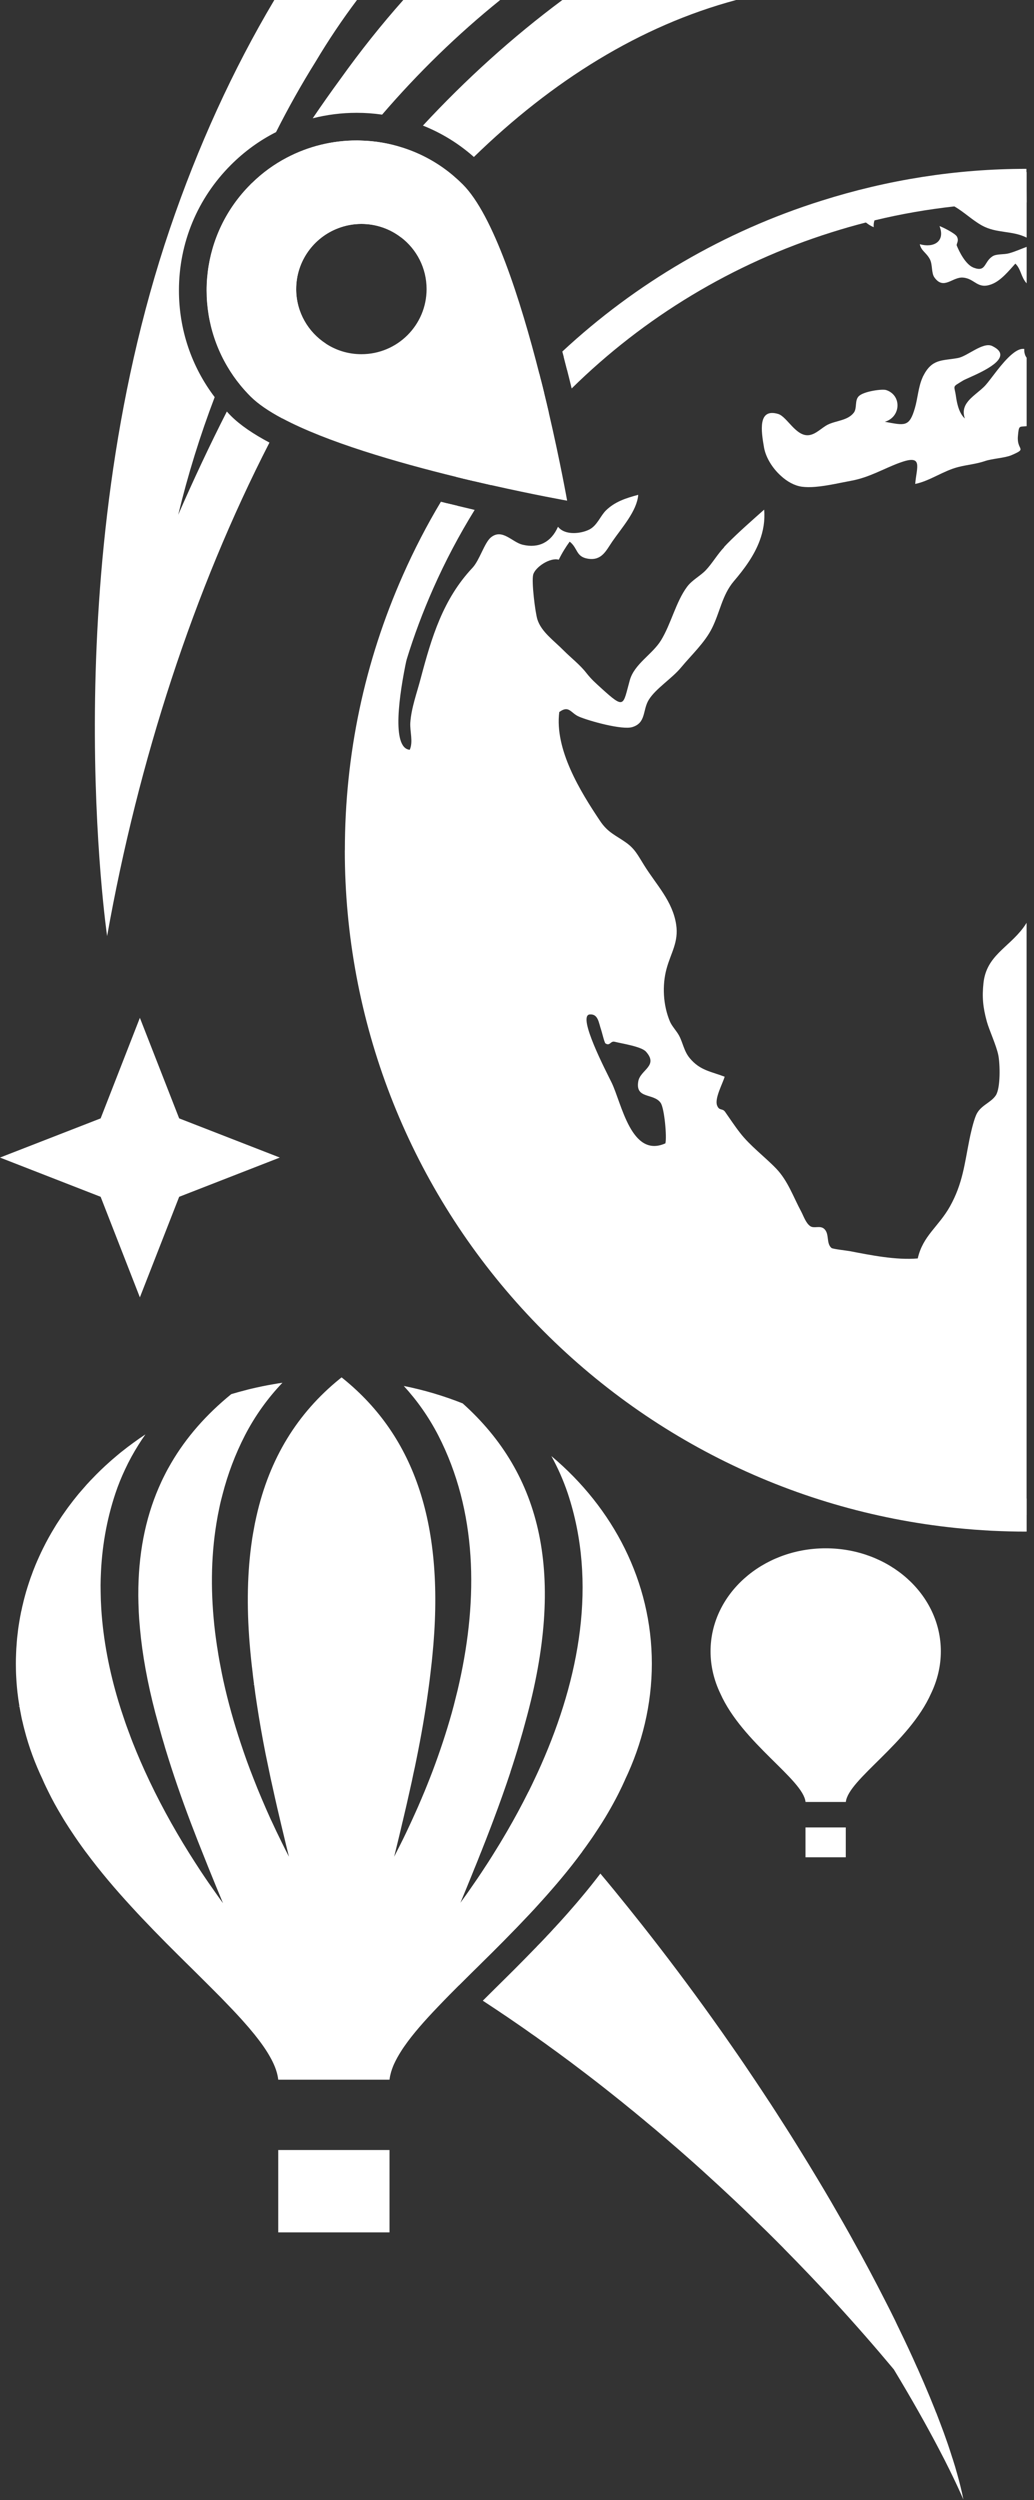 <svg width="137" height="331" viewBox="0 0 137 331" fill="none" xmlns="http://www.w3.org/2000/svg">
<rect x="0" y="0" width="137" height="331" fill="#333333" stroke="none"/>
<path d="M56.036 16.627C58.485 17.6 60.772 18.998 62.788 20.784C73.169 10.685 84.825 3.403 97.537 0H74.51C67.868 4.932 61.688 10.538 56.036 16.627Z" fill="white"/>
<path d="M66.272 0H53.435C50.532 3.264 47.768 6.733 45.129 10.421C43.868 12.141 42.636 13.89 41.434 15.661C43.318 15.185 45.268 14.936 47.255 14.936C48.391 14.936 49.52 15.017 50.627 15.178C55.363 9.675 60.605 4.559 66.272 0Z" fill="white"/>
<path d="M30.092 48.476C30.605 49.354 31.192 50.203 31.859 51.015C32.277 51.52 32.716 52.011 33.193 52.486C34.197 53.489 35.642 54.462 37.401 55.399C39.234 51.989 41.154 48.681 43.163 45.49C40.832 43.975 39.278 41.363 39.241 38.384V38.274C39.241 34.579 41.572 31.424 44.842 30.202C45.788 29.844 46.814 29.646 47.884 29.646C49.864 29.646 51.689 30.312 53.141 31.432C55.421 28.6 57.774 25.921 60.208 23.396C58.155 21.618 55.824 20.345 53.375 19.562C51.565 18.969 49.68 18.654 47.796 18.61C47.613 18.596 47.437 18.596 47.254 18.596C44.057 18.596 40.861 19.364 37.965 20.894C36.338 21.75 34.806 22.848 33.42 24.201C33.34 24.267 33.266 24.34 33.193 24.414C26.661 30.934 25.627 40.872 30.092 48.476Z" fill="white"/>
<path d="M14.192 123.934C18.334 100.676 25.687 78.078 35.702 58.597C33.598 57.484 31.846 56.306 30.607 55.069C30.416 54.879 30.225 54.681 30.057 54.484C27.777 58.955 25.643 63.515 23.613 68.154C24.888 62.885 26.501 57.675 28.444 52.581C25.365 48.527 23.708 43.616 23.708 38.45C23.708 32.163 26.157 26.265 30.607 21.823C32.381 20.052 34.397 18.588 36.574 17.491C38.172 14.322 39.917 11.211 41.808 8.182C43.495 5.35 45.327 2.62 47.299 0H36.347C30.856 9.221 26.201 19.422 22.498 30.319C7.118 75.604 14.192 123.934 14.192 123.934Z" fill="white"/>
<path d="M134.53 34.901C135.293 35.633 135.263 36.686 136.026 37.513V32.683C135.249 32.969 134.523 33.305 133.709 33.532C133.005 33.73 132.052 33.591 131.517 33.927C130.337 34.674 130.681 36.086 128.988 35.435C127.925 35.032 127.06 33.254 126.767 32.515C126.671 32.288 127.111 31.922 126.781 31.315C126.547 30.89 124.868 30.056 124.479 29.932C125.286 31.981 123.688 32.859 121.869 32.332C122.053 33.225 122.742 33.437 123.211 34.337C123.578 35.047 123.38 36.138 123.805 36.73C125.044 38.457 126.187 36.635 127.595 36.752C129.193 36.884 129.494 38.37 131.407 37.623C132.646 37.147 133.716 35.794 134.53 34.901Z" fill="white"/>
<path d="M136.026 56.424V47.364C135.886 47.188 135.791 46.969 135.74 46.698C135.71 46.552 135.703 46.383 135.71 46.2C135.219 46.12 134.655 46.413 134.083 46.896C132.734 48.015 131.319 50.174 130.601 50.972C129.838 51.828 128.636 52.502 128.049 53.431H128.042C127.698 53.98 127.558 54.609 127.844 55.414C127.397 55.012 127.111 54.411 126.928 53.782C126.803 53.358 126.723 52.911 126.664 52.509C126.444 50.913 126.077 51.331 127.58 50.394C128.203 50.013 132.213 48.579 132.514 47.145C132.617 46.691 132.338 46.237 131.466 45.813C130.249 45.22 128.174 47.174 126.921 47.401C124.817 47.788 123.49 47.459 122.309 49.808C122.273 49.882 122.236 49.962 122.207 50.042C121.679 51.235 121.584 52.787 121.224 54.009C120.477 56.622 119.831 56.307 117.236 55.846C119.157 55.268 119.436 52.933 118.035 51.953C117.852 51.821 117.639 51.711 117.39 51.638C116.884 51.477 114.458 51.806 113.798 52.443C113.211 52.999 113.585 54.024 113.131 54.631C112.324 55.692 110.77 55.678 109.671 56.226C108.857 56.644 108.124 57.485 107.207 57.61C105.47 57.858 104.282 55.158 103.102 54.807C100.404 54.009 100.837 57.024 101.233 59.264C101.467 60.559 102.325 61.971 103.454 62.988C104.282 63.757 105.257 64.298 106.225 64.437C106.768 64.511 107.383 64.511 108.014 64.459C109.634 64.328 111.423 63.896 112.764 63.654C115.169 63.215 116.994 62.088 119.113 61.298C122.405 60.069 121.444 61.803 121.261 64.072C123.182 63.684 124.97 62.344 126.935 61.84C128.159 61.525 129.296 61.452 130.483 61.049C131.458 60.712 133.137 60.639 133.995 60.273C136.209 59.322 134.699 59.688 134.867 57.763C134.999 56.248 135.029 56.541 136.026 56.424Z" fill="white"/>
<path d="M71.652 50.261C71.806 50.854 71.953 51.439 72.092 52.025C68.661 55.633 65.531 59.541 62.752 63.69C62.276 63.58 61.792 63.463 61.293 63.346C64.328 58.662 67.803 54.279 71.659 50.261H71.652ZM55.157 74.411C56.389 71.747 57.752 69.149 59.24 66.639C59.717 66.756 60.179 66.866 60.641 66.976C58.683 70.189 56.924 73.533 55.392 77.002C55.604 79.651 55.406 81.4 54.615 84.195C54.49 84.627 54.189 85.82 53.859 87.357C52.928 91.784 51.814 99.052 54.292 99.271C54.769 98.151 54.292 96.878 54.365 95.671C54.497 93.724 55.245 91.719 55.736 89.838C57.188 84.371 58.683 79.344 62.605 75.172C63.544 74.17 64.189 71.842 65.047 71.147C66.549 69.932 67.84 71.784 69.247 72.121C71.417 72.64 73.037 71.74 73.91 69.786C73.917 69.771 73.924 69.757 73.932 69.742C73.947 69.764 73.961 69.779 73.983 69.801C74.709 70.671 76.183 70.715 77.333 70.393C77.619 70.313 77.883 70.21 78.111 70.093C78.638 69.815 78.99 69.362 79.32 68.886C79.635 68.425 79.914 67.942 80.31 67.554C81.505 66.405 82.942 65.951 84.562 65.512C84.4 67.656 82.377 69.874 81.116 71.711C80.281 72.94 79.716 74.257 77.905 73.972C76.278 73.716 76.586 72.574 75.479 71.711C74.958 72.421 74.43 73.277 74.034 74.104C72.883 73.774 70.919 75.084 70.647 76.072C70.398 77.002 70.926 81.173 71.205 82.022C71.733 83.661 73.338 84.766 74.687 86.127C75.64 87.086 76.842 88.008 77.671 89.077C78.411 90.013 78.924 90.431 79.635 91.089C82.824 93.987 82.509 93.424 83.448 90.05C84.056 87.898 86.439 86.632 87.575 84.788C88.916 82.608 89.547 79.695 91.028 77.697C91.702 76.782 92.817 76.241 93.528 75.48C94.371 74.587 95.06 73.379 95.94 72.457V72.421C96.072 72.274 96.211 72.135 96.35 71.989C97.882 70.437 99.627 68.915 101.247 67.474C101.372 68.944 101.13 70.298 100.661 71.564C99.928 73.555 98.623 75.319 97.23 76.951C95.676 78.787 95.404 81.034 94.334 83.171C93.381 85.088 91.607 86.72 90.236 88.374C89.026 89.838 86.878 91.162 85.962 92.648C85.119 94.009 85.632 95.692 83.785 96.263C82.436 96.68 78.052 95.451 76.725 94.887C75.603 94.412 75.405 93.314 74.1 94.273C73.47 99.227 76.879 104.774 79.511 108.697C80.544 110.241 81.571 110.578 82.92 111.536C84.115 112.378 84.489 113.19 85.346 114.559C86.959 117.157 89.122 119.294 89.591 122.426C89.936 124.724 88.887 126.158 88.323 128.229C87.714 130.439 87.853 133.11 88.77 135.262C89.026 135.862 89.65 136.506 89.979 137.121C90.485 138.072 90.632 139.214 91.409 140.121C92.743 141.709 94.136 141.848 96.013 142.551C95.771 143.422 94.657 145.42 95.008 146.349C95.294 147.117 95.705 146.686 96.072 147.205C96.673 148.054 97.347 149.086 98.036 149.964C99.371 151.699 101.335 153.155 102.838 154.714C104.4 156.346 105.096 158.446 106.159 160.415C106.474 161.022 106.768 161.915 107.332 162.325C107.867 162.712 108.659 162.186 109.216 162.712C109.927 163.386 109.436 164.608 110.169 165.23C110.338 165.369 112.288 165.589 112.588 165.647C115.33 166.174 118.717 166.862 121.598 166.613C122.273 163.605 124.355 162.42 125.865 159.727C127.551 156.712 127.8 154.084 128.431 150.945C128.599 150.096 128.937 148.603 129.288 147.732C129.831 146.349 131.238 146.064 131.935 145.032C132.587 144.051 132.499 140.846 132.272 139.697C131.994 138.358 131.055 136.367 130.747 135.24C130.241 133.388 130.102 132.02 130.307 130.146C130.696 126.546 133.57 125.514 135.586 122.821C135.74 122.609 135.886 122.397 136.018 122.177V200.584C135.256 200.584 134.501 200.577 133.746 200.555C132.976 200.533 132.206 200.504 131.436 200.467C130.703 200.43 129.97 200.387 129.237 200.328C128.489 200.269 127.749 200.204 127.008 200.13C126.972 200.123 126.942 200.123 126.913 200.123C125.506 199.977 124.105 199.801 122.72 199.596C79.841 193.185 46.961 156.272 46.961 111.683C46.961 98.371 49.893 85.747 55.15 74.411H55.157ZM87.531 146.012C86.6 144.688 84.151 145.544 84.569 143.166C84.833 141.636 87.296 141.131 85.581 139.228C84.958 138.548 82.436 138.175 81.439 137.926C80.874 137.787 80.823 138.54 80.222 138.145C80.075 138.043 79.738 136.579 79.643 136.33C79.32 135.408 79.261 134.201 78.118 134.311C76.468 134.508 80.302 141.834 81.036 143.334C82.362 146.056 83.631 153.396 88.161 151.377C88.374 150.55 88.029 146.708 87.531 146.012ZM110.69 26.44C118.717 24.055 127.221 22.781 136.026 22.781V31.461C134.068 30.487 132.052 30.934 130.095 29.851C128.812 29.133 127.764 28.094 126.451 27.326C126.048 27.084 125.616 26.865 125.139 26.697C123.064 25.957 116.811 26.587 115.865 29.177C115.77 29.455 115.733 29.756 115.763 30.078C115.293 29.887 114.986 29.66 114.729 29.455C114.187 29.016 113.842 28.636 112.574 28.68C111.87 28.709 110.074 29.397 109.509 28.665C96.489 32.756 84.767 39.789 75.134 48.98C74.987 48.402 74.834 47.831 74.687 47.239C84.745 37.688 97.032 30.473 110.69 26.44Z" fill="white"/>
<path d="M126.451 27.326C129.618 26.975 132.815 26.799 136.026 26.799L135.996 22.354C126.707 22.354 117.595 23.806 108.85 26.573C95.918 30.634 84.225 37.506 74.504 46.544C74.562 46.778 74.628 47.005 74.687 47.232C74.834 47.832 74.987 48.403 75.134 48.981C75.347 49.815 75.552 50.635 75.743 51.432C85.324 42.007 97.083 34.871 110.169 30.759C111.679 30.283 113.197 29.844 114.729 29.456C115.103 29.361 115.484 29.266 115.865 29.178C119.34 28.336 122.881 27.721 126.451 27.326Z" fill="white"/>
<path d="M65.039 64.217C67.355 60.814 69.921 57.594 72.7 54.579C72.509 53.752 72.304 52.896 72.091 52.025C71.952 51.439 71.805 50.854 71.651 50.261C71.585 50.005 71.527 49.756 71.461 49.5C67.37 53.664 63.682 58.231 60.464 63.148C60.736 63.214 61.007 63.28 61.278 63.346C61.776 63.463 62.26 63.58 62.737 63.69C63.521 63.873 64.284 64.049 65.024 64.217H65.039Z" fill="white"/>
<path d="M45.685 112.591C45.685 135.058 54.006 156.581 69.123 173.2C84.129 189.703 104.576 200.043 126.693 202.305L126.833 202.319C127.573 202.392 128.321 202.458 129.076 202.517C129.824 202.575 130.579 202.619 131.334 202.663C132.126 202.7 132.91 202.729 133.694 202.751C134.464 202.773 135.241 202.78 136.026 202.78V198.389C135.285 198.389 134.552 198.382 133.819 198.36C133.057 198.338 132.301 198.309 131.546 198.272C130.843 198.243 130.131 198.199 129.42 198.141C128.702 198.082 127.998 198.024 127.294 197.95C127.206 197.943 127.133 197.936 127.067 197.928C83.176 193.391 50.084 156.72 50.084 112.591C50.084 103.933 51.352 95.481 53.867 87.358C54.849 84.152 56.037 80.991 57.408 77.895C59.006 74.287 60.839 70.826 62.891 67.511C62.166 67.343 61.41 67.16 60.648 66.977C60.186 66.867 59.724 66.757 59.248 66.64C58.977 66.574 58.698 66.501 58.419 66.428C56.557 69.531 54.879 72.773 53.398 76.117C48.288 87.629 45.693 99.901 45.693 112.591H45.685Z" fill="white"/>
<path d="M33.194 24.414C33.267 24.34 33.34 24.267 33.421 24.201C34.806 22.848 36.339 21.75 37.966 20.894C40.862 19.364 44.058 18.596 47.255 18.596C47.438 18.596 47.614 18.596 47.797 18.61C49.681 18.654 51.565 18.969 53.376 19.562C55.825 20.345 58.156 21.618 60.209 23.396C60.59 23.711 60.956 24.055 61.316 24.414C65.37 28.461 68.962 39.694 71.462 49.5C71.528 49.757 71.586 50.005 71.652 50.254C71.806 50.854 71.953 51.44 72.092 52.025C72.305 52.896 72.51 53.752 72.701 54.579C74.247 61.239 75.142 66.288 75.142 66.288C75.142 66.288 70.882 65.535 65.04 64.217C64.299 64.049 63.537 63.873 62.752 63.69C62.276 63.581 61.792 63.464 61.294 63.346C61.022 63.281 60.751 63.215 60.48 63.149C52.577 61.217 43.267 58.517 37.416 55.399C35.657 54.462 34.213 53.489 33.208 52.486C32.732 52.011 32.292 51.52 31.874 51.015C31.207 50.203 30.62 49.354 30.107 48.476C25.643 40.872 26.676 30.934 33.208 24.414H33.194ZM43.164 45.49C44.52 46.383 46.14 46.895 47.885 46.895C52.658 46.895 56.521 43.038 56.521 38.274C56.521 35.486 55.201 33.005 53.141 31.432C51.69 30.312 49.864 29.646 47.885 29.646C46.815 29.646 45.788 29.844 44.843 30.202C41.573 31.424 39.242 34.579 39.242 38.274V38.384C39.278 41.363 40.833 43.975 43.164 45.49Z" fill="white"/>
<path d="M94.144 218.631C94.144 211.101 100.969 204.99 109.4 204.99C117.83 204.99 124.656 211.094 124.656 218.631C124.656 220.585 124.194 222.473 123.365 224.2C120.448 230.758 112.391 235.58 112.068 238.573H106.731C106.409 235.58 98.352 230.758 95.434 224.2C94.606 222.473 94.144 220.585 94.144 218.631Z" fill="white"/>
<path d="M106.724 241.947H112.061V245.899H106.724V241.947Z" fill="white"/>
<path d="M63.962 264.881C63.962 264.881 63.991 264.896 64.006 264.91C64.438 265.196 64.878 265.481 65.303 265.767C65.736 266.052 66.168 266.337 66.593 266.63C67.019 266.908 67.444 267.201 67.869 267.494C68.214 267.728 68.558 267.962 68.903 268.204C69.401 268.548 69.9 268.892 70.391 269.25C70.794 269.521 71.197 269.806 71.593 270.099C72.026 270.399 72.451 270.706 72.876 271.021C73.492 271.46 74.1 271.907 74.709 272.36C75.317 272.799 75.918 273.253 76.52 273.714C78.118 274.914 79.687 276.129 81.226 277.359C81.996 277.966 82.758 278.581 83.513 279.203C83.843 279.459 84.166 279.73 84.489 280.001C84.503 280.001 84.518 280.023 84.532 280.03C84.576 280.066 84.62 280.103 84.664 280.147C84.723 280.184 84.774 280.227 84.833 280.286C85.141 280.535 85.456 280.791 85.757 281.054C86.483 281.647 87.201 282.255 87.912 282.869C88.249 283.155 88.587 283.44 88.916 283.733C89.561 284.282 90.199 284.838 90.83 285.394C92.34 286.719 93.806 288.051 95.243 289.375C95.712 289.807 96.181 290.246 96.651 290.685C97.083 291.088 97.516 291.49 97.941 291.9C98.366 292.302 98.791 292.705 99.202 293.107C99.62 293.51 100.038 293.912 100.448 294.315C101.225 295.061 101.988 295.815 102.735 296.562C102.757 296.584 102.772 296.598 102.794 296.62C103.131 296.957 103.469 297.301 103.806 297.637C103.82 297.659 103.842 297.674 103.857 297.696C106.218 300.082 108.446 302.424 110.55 304.707C110.558 304.714 110.565 304.721 110.572 304.736C113.387 307.802 115.961 310.752 118.285 313.533C118.336 313.591 118.38 313.65 118.431 313.708C120.762 317.565 122.771 321.122 124.428 324.29C124.428 324.298 124.435 324.298 124.435 324.305C124.677 324.766 124.912 325.227 125.146 325.673C125.374 326.127 125.594 326.566 125.806 326.991C126.503 328.403 127.118 329.72 127.646 330.928C127.434 329.867 127.155 328.718 126.803 327.481C126.737 327.232 126.664 326.976 126.583 326.713C126.569 326.654 126.547 326.588 126.532 326.53C126.517 326.5 126.51 326.471 126.503 326.442C126.422 326.171 126.334 325.893 126.246 325.615C126.246 325.615 126.246 325.608 126.239 325.608C126.224 325.527 126.195 325.461 126.165 325.381C126.129 325.256 126.092 325.132 126.048 325.007C125.748 324.056 125.403 323.061 125.029 322.029C125.029 322.029 125.029 322.014 125.022 322.014C124.714 321.195 124.399 320.346 124.061 319.475C124.061 319.46 124.047 319.453 124.039 319.438C124.032 319.431 124.032 319.416 124.025 319.409C123.9 319.08 123.768 318.75 123.629 318.414C123.49 318.07 123.35 317.719 123.204 317.367C122.69 316.13 122.141 314.85 121.554 313.533H121.547C120.806 311.857 119.993 310.115 119.12 308.322C118.966 308 118.805 307.678 118.658 307.356H118.651V307.334C118.416 306.851 118.175 306.375 117.933 305.885C117.727 305.475 117.515 305.065 117.302 304.648C115.961 302.006 114.502 299.262 112.926 296.445C112.926 296.437 112.926 296.43 112.918 296.423C112.764 296.145 112.61 295.866 112.456 295.596C112.214 295.164 111.973 294.732 111.723 294.3C111.716 294.286 111.709 294.264 111.694 294.249C111.181 293.349 110.66 292.449 110.132 291.534C109.553 290.546 108.967 289.551 108.366 288.556C107.977 287.904 107.581 287.253 107.185 286.602C106.789 285.95 106.386 285.299 105.976 284.64C105.573 283.982 105.155 283.316 104.737 282.65C104.312 281.984 103.894 281.318 103.461 280.652C103.036 279.979 102.603 279.313 102.164 278.639C102.054 278.471 101.944 278.295 101.826 278.127C101.262 277.264 100.69 276.4 100.111 275.536C99.106 274.029 98.073 272.507 97.01 270.985C96.138 269.718 95.236 268.445 94.327 267.172C91.402 263.081 88.315 258.968 85.082 254.87C84.474 254.101 83.865 253.34 83.249 252.572C82.04 251.064 80.808 249.557 79.547 248.057C78.719 249.14 77.869 250.208 76.989 251.247C76.593 251.723 76.197 252.191 75.787 252.652C75.398 253.106 74.995 253.56 74.592 254.006C74.298 254.336 73.998 254.665 73.69 254.994C73.609 255.097 73.514 255.192 73.411 255.294C73.096 255.646 72.773 255.997 72.436 256.341C72.356 256.436 72.268 256.531 72.172 256.626C71.842 256.978 71.513 257.321 71.168 257.665C71.087 257.761 70.999 257.856 70.897 257.951C69.98 258.902 69.057 259.832 68.155 260.739C67.708 261.185 67.268 261.625 66.828 262.056C66.395 262.488 65.963 262.913 65.538 263.33L65.516 263.352C65.01 263.857 64.489 264.369 63.976 264.881H63.962Z" fill="white"/>
<path d="M70.861 252.668C71.213 252.287 71.557 251.899 71.909 251.511C72.312 251.065 72.715 250.611 73.111 250.15C73.514 249.689 73.91 249.228 74.306 248.753C75.274 247.596 76.212 246.411 77.107 245.196C77.085 245.159 77.055 245.123 77.019 245.086C76.396 244.362 75.772 243.63 75.135 242.913C74.819 242.547 74.504 242.188 74.182 241.83C73.676 241.251 73.163 240.673 72.642 240.102C72.195 239.597 71.74 239.1 71.286 238.602C70.868 238.141 70.45 237.68 70.025 237.219C69.138 239.005 68.192 240.746 67.203 242.452C66.887 242.993 66.572 243.527 66.249 244.062C65.927 244.588 65.604 245.108 65.282 245.628C65.091 245.935 64.893 246.242 64.703 246.542C64.417 246.982 64.138 247.406 63.859 247.83C63.801 247.926 63.742 248.006 63.684 248.094C63.405 248.518 63.119 248.935 62.833 249.345C62.767 249.44 62.701 249.536 62.635 249.631C62.357 250.041 62.071 250.45 61.785 250.853C61.514 251.233 61.242 251.607 60.971 251.98C61.154 251.541 61.33 251.109 61.514 250.67C61.726 250.165 61.931 249.66 62.137 249.148C62.166 249.082 62.195 249.009 62.225 248.935C62.445 248.401 62.665 247.86 62.877 247.318C62.899 247.282 62.914 247.238 62.928 247.201C63.163 246.63 63.39 246.067 63.61 245.496C63.742 245.174 63.874 244.859 63.992 244.537C64.233 243.937 64.468 243.337 64.695 242.737C64.93 242.137 65.157 241.537 65.384 240.929C66.169 238.844 66.916 236.751 67.613 234.65C67.356 234.372 67.093 234.101 66.829 233.823C66.33 233.296 65.824 232.77 65.318 232.25L60.788 237.182L59.549 238.536L58.303 239.89L57.973 240.249L56.741 241.595L55.766 242.656L55.502 242.942L54.505 244.032L53.23 245.415L50.825 248.035L49.557 249.418L48.303 250.78L45.29 254.066C46.118 254.49 46.947 254.914 47.768 255.354C48.12 255.529 48.472 255.719 48.824 255.91C50.392 256.744 51.939 257.6 53.471 258.478C53.86 258.698 54.248 258.918 54.637 259.144C55.348 259.554 56.059 259.971 56.763 260.396C57.078 260.579 57.401 260.769 57.716 260.967C58.757 261.589 59.783 262.218 60.803 262.862C61.396 262.277 61.997 261.676 62.606 261.069C63.046 260.645 63.478 260.213 63.918 259.774C64.358 259.342 64.805 258.903 65.252 258.456C66.235 257.476 67.239 256.466 68.236 255.434C68.273 255.397 68.309 255.361 68.346 255.324C68.735 254.922 69.123 254.512 69.512 254.102C69.548 254.066 69.585 254.029 69.614 253.992C70.003 253.59 70.391 253.18 70.773 252.763" fill="white"/>
<path d="M70.859 252.667C71.211 252.287 71.556 251.899 71.908 251.511C72.311 251.065 72.714 250.611 73.11 250.15C73.513 249.689 73.909 249.228 74.305 248.752C75.273 247.596 76.211 246.41 77.105 245.195C77.135 245.225 77.157 245.254 77.186 245.283C77.164 245.254 77.135 245.225 77.113 245.188C77.12 245.181 77.127 245.166 77.135 245.159C77.472 244.705 77.802 244.244 78.124 243.783C78.154 243.746 78.183 243.702 78.212 243.659C78.396 243.402 78.572 243.139 78.748 242.875C78.924 242.612 79.1 242.349 79.268 242.085C79.591 241.595 79.898 241.112 80.199 240.614C80.683 239.809 81.145 238.997 81.585 238.163C81.731 237.892 81.871 237.614 82.01 237.336C82.288 236.779 82.56 236.216 82.809 235.652H82.802C85.089 230.874 86.365 225.656 86.365 220.262C86.365 209.417 81.247 199.647 73.051 192.775C73.909 194.327 74.642 195.98 75.229 197.722C79.165 209.563 76.768 222.18 71.702 233.647C71.431 234.255 71.16 234.862 70.874 235.455C70.596 236.048 70.317 236.633 70.024 237.219C69.137 239.004 68.191 240.746 67.201 242.451C66.886 242.993 66.571 243.527 66.248 244.061C65.926 244.588 65.603 245.108 65.281 245.627C65.09 245.934 64.892 246.242 64.701 246.542C64.415 246.981 64.137 247.405 63.858 247.83C63.8 247.925 63.741 248.006 63.682 248.093C63.404 248.518 63.118 248.935 62.832 249.345C62.766 249.44 62.7 249.535 62.634 249.63C62.355 250.04 62.069 250.45 61.784 250.852C61.512 251.233 61.241 251.606 60.97 251.979C61.153 251.54 61.329 251.108 61.512 250.669C61.725 250.164 61.93 249.659 62.135 249.147C62.165 249.081 62.194 249.008 62.223 248.935C62.443 248.401 62.663 247.859 62.876 247.318C62.898 247.281 62.913 247.237 62.927 247.201C63.162 246.63 63.389 246.066 63.609 245.495C63.741 245.173 63.873 244.859 63.99 244.537C64.232 243.937 64.467 243.337 64.694 242.736C64.929 242.136 65.156 241.536 65.383 240.929C66.168 238.843 66.915 236.75 67.612 234.65C67.832 233.991 68.044 233.333 68.249 232.674C68.462 231.993 68.667 231.327 68.858 230.654C69.129 229.761 69.379 228.854 69.62 227.954C74.994 208.531 71.805 195.219 61.307 185.808C58.822 184.82 56.212 184.037 53.499 183.496C55.266 185.42 56.806 187.601 58.067 190.038C63.235 200.093 63.338 211.612 60.874 222.707C60.728 223.394 60.559 224.082 60.383 224.763C60.222 225.444 60.039 226.117 59.855 226.79C59.122 229.403 58.265 231.971 57.319 234.482C57.092 235.082 56.857 235.674 56.623 236.26C56.388 236.853 56.146 237.438 55.897 238.016C55.86 238.111 55.823 238.206 55.779 238.294C55.53 238.887 55.274 239.473 55.01 240.051C54.76 240.621 54.211 241.792 54.211 241.792C53.961 242.334 53.705 242.875 53.441 243.41C53.17 243.966 52.891 244.515 52.612 245.056C52.488 245.312 52.356 245.569 52.224 245.825C52.297 245.532 52.363 245.247 52.437 244.954C52.59 244.332 52.737 243.71 52.891 243.088C53.038 242.466 53.192 241.844 53.331 241.222C53.353 241.163 53.36 241.104 53.375 241.053C53.536 240.373 53.697 239.692 53.851 239.019C54.005 238.346 54.159 237.672 54.306 236.999C54.321 236.94 54.335 236.882 54.343 236.831C54.496 236.172 54.636 235.513 54.768 234.855C54.922 234.196 55.054 233.537 55.186 232.879C55.801 229.856 56.329 226.841 56.74 223.819C56.85 223.08 56.938 222.333 57.026 221.594C57.062 221.316 57.092 221.038 57.121 220.76C57.18 220.284 57.231 219.809 57.275 219.34C59.042 201.937 54.929 190.236 45.56 182.603C45.457 182.522 45.362 182.442 45.259 182.361C45.164 182.435 45.069 182.508 44.974 182.588C39.424 187.104 35.714 193.039 33.977 200.752C33.83 201.389 33.698 202.04 33.588 202.699C33.464 203.357 33.361 204.03 33.273 204.711C32.731 208.86 32.687 213.471 33.163 218.579C33.222 219.26 33.295 219.948 33.376 220.65C33.376 220.687 33.376 220.723 33.391 220.76C33.391 220.775 33.391 220.789 33.398 220.804C33.478 221.558 33.566 222.304 33.669 223.058C33.603 223.021 33.544 222.985 33.478 222.948C33.544 222.992 33.61 223.043 33.676 223.087C33.779 223.921 33.896 224.748 34.028 225.583C34.358 227.778 34.747 229.974 35.179 232.169C35.326 232.893 35.48 233.625 35.634 234.357C35.78 235.089 35.942 235.828 36.11 236.567C36.308 237.482 36.514 238.397 36.726 239.319C36.917 240.138 37.107 240.958 37.305 241.778C37.503 242.597 37.701 243.424 37.899 244.251C38.031 244.771 38.156 245.298 38.288 245.825C37.958 245.195 37.635 244.551 37.32 243.907C36.843 242.949 36.382 241.975 35.927 240.987H35.92C35.502 240.058 35.084 239.121 34.688 238.177C34.307 237.292 33.94 236.384 33.588 235.477C33.281 234.701 32.98 233.911 32.694 233.12C32.423 232.352 32.152 231.591 31.902 230.822C30.993 228.093 30.209 225.312 29.593 222.509C29.454 221.865 29.322 221.214 29.204 220.57C29.16 220.365 29.124 220.167 29.087 219.962C28.985 219.399 28.889 218.843 28.809 218.286C28.765 218.023 28.721 217.767 28.691 217.518C28.618 217.028 28.552 216.537 28.493 216.054C27.914 211.202 27.907 206.343 28.684 201.63C28.787 200.979 28.911 200.327 29.05 199.683C29.175 199.054 29.329 198.432 29.498 197.81C30.187 195.146 31.162 192.548 32.452 190.038C33.808 187.418 35.487 185.098 37.423 183.071C37.027 183.13 36.638 183.188 36.25 183.261C35.209 183.437 34.19 183.649 33.178 183.891C32.943 183.949 32.701 184.008 32.467 184.074C31.88 184.22 31.301 184.388 30.722 184.557C30.7 184.571 30.671 184.579 30.641 184.579C30.641 184.579 30.641 184.586 30.634 184.586C27.335 187.272 24.674 190.294 22.68 193.705C22.372 194.231 22.079 194.758 21.808 195.307C21.529 195.849 21.272 196.405 21.03 196.968C19.227 201.14 18.311 205.845 18.325 211.173V211.29C18.333 211.912 18.347 212.549 18.377 213.193C18.377 213.266 18.384 213.332 18.384 213.405C18.413 214.02 18.457 214.635 18.516 215.257C18.523 215.374 18.53 215.491 18.545 215.608C18.86 219.077 19.535 222.794 20.576 226.775C20.686 227.163 20.788 227.558 20.898 227.954C20.979 228.268 21.067 228.583 21.155 228.89C21.353 229.608 21.551 230.317 21.771 231.027C21.829 231.254 21.903 231.481 21.969 231.701C22.211 232.498 22.46 233.281 22.716 234.072C22.98 234.884 23.252 235.696 23.53 236.501C24.637 239.714 25.861 242.912 27.152 246.103C27.438 246.827 27.724 247.544 28.024 248.269C28.383 249.162 28.75 250.055 29.124 250.947C29.263 251.291 29.41 251.635 29.549 251.979C29.256 251.577 28.963 251.174 28.677 250.764C27.973 249.777 27.276 248.767 26.587 247.727C26.074 246.944 25.561 246.147 25.055 245.342C22.9 241.895 20.898 238.243 19.176 234.452C18.802 233.625 18.435 232.791 18.091 231.957C17.761 231.166 17.445 230.369 17.152 229.564C17.189 229.571 17.218 229.586 17.255 229.593C17.218 229.578 17.182 229.564 17.145 229.549C16.881 228.846 16.624 228.144 16.39 227.427C16.148 226.724 15.921 226.022 15.708 225.319C14.491 221.287 13.685 217.167 13.421 213.054C13.413 212.959 13.406 212.864 13.406 212.776C13.369 212.198 13.348 211.627 13.34 211.049C13.333 210.924 13.333 210.8 13.333 210.675C13.318 210.141 13.325 209.607 13.34 209.073C13.34 208.926 13.347 208.78 13.355 208.634C13.487 204.96 14.095 201.308 15.29 197.722C15.657 196.624 16.089 195.563 16.573 194.539C16.83 193.983 17.108 193.434 17.401 192.9C17.695 192.365 18.003 191.838 18.325 191.326C18.626 190.843 18.941 190.367 19.271 189.906C18.736 190.258 18.208 190.624 17.702 190.997C17.152 191.392 16.617 191.802 16.097 192.219H16.089C16.031 192.27 15.972 192.321 15.913 192.365C15.664 192.57 15.415 192.775 15.173 192.987C14.968 193.156 14.77 193.331 14.572 193.507C13.736 194.246 12.944 195.007 12.189 195.805C12.028 195.966 11.874 196.127 11.727 196.295C11.581 196.442 11.441 196.595 11.309 196.756C11.104 196.983 10.906 197.21 10.708 197.444C10.525 197.649 10.349 197.861 10.173 198.081C9.865 198.461 9.557 198.849 9.271 199.237C9.088 199.471 8.912 199.713 8.744 199.954C8.377 200.459 8.025 200.979 7.688 201.506C7.541 201.725 7.402 201.945 7.27 202.172C6.706 203.086 6.185 204.023 5.709 204.989C5.533 205.348 5.357 205.706 5.195 206.072C5.107 206.263 5.019 206.453 4.939 206.643C4.777 207.009 4.624 207.382 4.477 207.763C4.396 207.953 4.323 208.151 4.257 208.348C4.11 208.721 3.978 209.102 3.854 209.483C3.715 209.907 3.575 210.339 3.451 210.763C3.443 210.793 3.436 210.814 3.429 210.844C3.319 211.239 3.209 211.634 3.113 212.029C3.099 212.081 3.084 212.139 3.077 212.19C2.989 212.527 2.915 212.856 2.849 213.193C2.813 213.325 2.783 213.456 2.761 213.588C2.688 213.961 2.615 214.335 2.556 214.715C2.549 214.759 2.542 214.81 2.534 214.861C2.483 215.147 2.439 215.44 2.402 215.732C2.373 215.959 2.344 216.186 2.322 216.413C2.285 216.728 2.248 217.042 2.226 217.364C2.212 217.503 2.204 217.65 2.197 217.796C2.168 218.125 2.146 218.455 2.138 218.791C2.131 218.843 2.131 218.901 2.131 218.952C2.109 219.384 2.102 219.823 2.102 220.262C2.102 220.877 2.116 221.492 2.153 222.099C2.16 222.304 2.175 222.509 2.19 222.714C2.219 223.124 2.256 223.526 2.3 223.929C2.3 223.951 2.307 223.973 2.307 223.995V224.016C2.38 224.653 2.468 225.283 2.578 225.912C2.498 225.897 2.432 225.883 2.351 225.868C2.432 225.89 2.505 225.912 2.578 225.948C2.608 226.117 2.637 226.292 2.673 226.461C2.717 226.71 2.761 226.951 2.813 227.2C2.864 227.471 2.923 227.741 2.996 228.012C3.069 228.342 3.15 228.671 3.238 229C3.824 231.291 4.653 233.516 5.672 235.645H5.665C5.804 235.967 5.95 236.274 6.097 236.582C6.192 236.787 6.288 236.984 6.39 237.182C6.918 238.265 7.505 239.326 8.135 240.373C8.34 240.724 8.553 241.075 8.773 241.419C8.773 241.426 8.788 241.434 8.795 241.448C9.015 241.807 9.249 242.158 9.484 242.51C10.041 243.358 10.628 244.193 11.222 245.005C11.287 245.093 11.353 245.188 11.427 245.276C13.267 247.757 15.29 250.135 17.365 252.389C17.643 252.697 17.929 253.004 18.208 253.304C18.208 253.311 18.223 253.326 18.237 253.333C18.589 253.714 18.941 254.08 19.293 254.446C20.004 255.199 20.715 255.931 21.426 256.648C21.851 257.08 22.269 257.512 22.695 257.929C22.966 258.192 23.222 258.456 23.479 258.712C23.853 259.085 24.219 259.444 24.579 259.802C24.894 260.11 25.209 260.417 25.517 260.725C26.023 261.23 26.521 261.72 27.005 262.203L27.592 262.788C27.782 262.979 27.98 263.169 28.163 263.359C28.545 263.74 28.919 264.12 29.285 264.486C29.293 264.501 29.307 264.515 29.322 264.523C29.857 265.072 30.37 265.606 30.861 266.125C31.206 266.491 31.543 266.85 31.866 267.208C32.02 267.369 32.159 267.538 32.306 267.699C32.76 268.204 33.193 268.709 33.588 269.199C33.684 269.309 33.772 269.419 33.852 269.528C34.673 270.553 35.348 271.526 35.854 272.456C35.934 272.602 36.015 272.748 36.081 272.887C36.162 273.048 36.235 273.202 36.301 273.356C36.389 273.561 36.477 273.766 36.543 273.97C36.565 274.029 36.587 274.088 36.602 274.153C36.645 274.285 36.689 274.424 36.719 274.556C36.755 274.695 36.785 274.827 36.807 274.958C36.836 275.09 36.851 275.215 36.865 275.346H51.608C51.623 275.207 51.645 275.061 51.674 274.922C51.689 274.841 51.703 274.754 51.733 274.673C51.74 274.607 51.755 274.534 51.784 274.468C51.799 274.373 51.828 274.278 51.865 274.183C51.901 274.044 51.953 273.912 52.004 273.773C52.055 273.627 52.121 273.473 52.187 273.319C52.451 272.734 52.788 272.126 53.192 271.497C53.316 271.299 53.448 271.102 53.595 270.897C54.716 269.28 56.263 267.53 58.067 265.65C58.558 265.137 59.064 264.611 59.584 264.084C59.987 263.681 60.391 263.271 60.801 262.861C61.395 262.276 61.996 261.676 62.605 261.069C63.044 260.644 63.477 260.212 63.917 259.773C64.357 259.341 64.804 258.902 65.251 258.456C66.234 257.475 67.238 256.465 68.235 255.433C68.272 255.397 68.308 255.36 68.345 255.324C68.733 254.921 69.122 254.511 69.51 254.102C69.547 254.065 69.584 254.028 69.613 253.992C70.002 253.589 70.39 253.179 70.771 252.762" fill="white"/>
<path d="M36.866 284.656H51.608V295.56H36.866V284.656Z" fill="white"/>
<path d="M23.738 148.07L18.533 134.758L13.335 148.07L-2.18692e-05 153.258L13.335 158.454L18.533 171.766L23.738 158.454L37.073 153.258L23.738 148.07Z" fill="white"/>
</svg>
